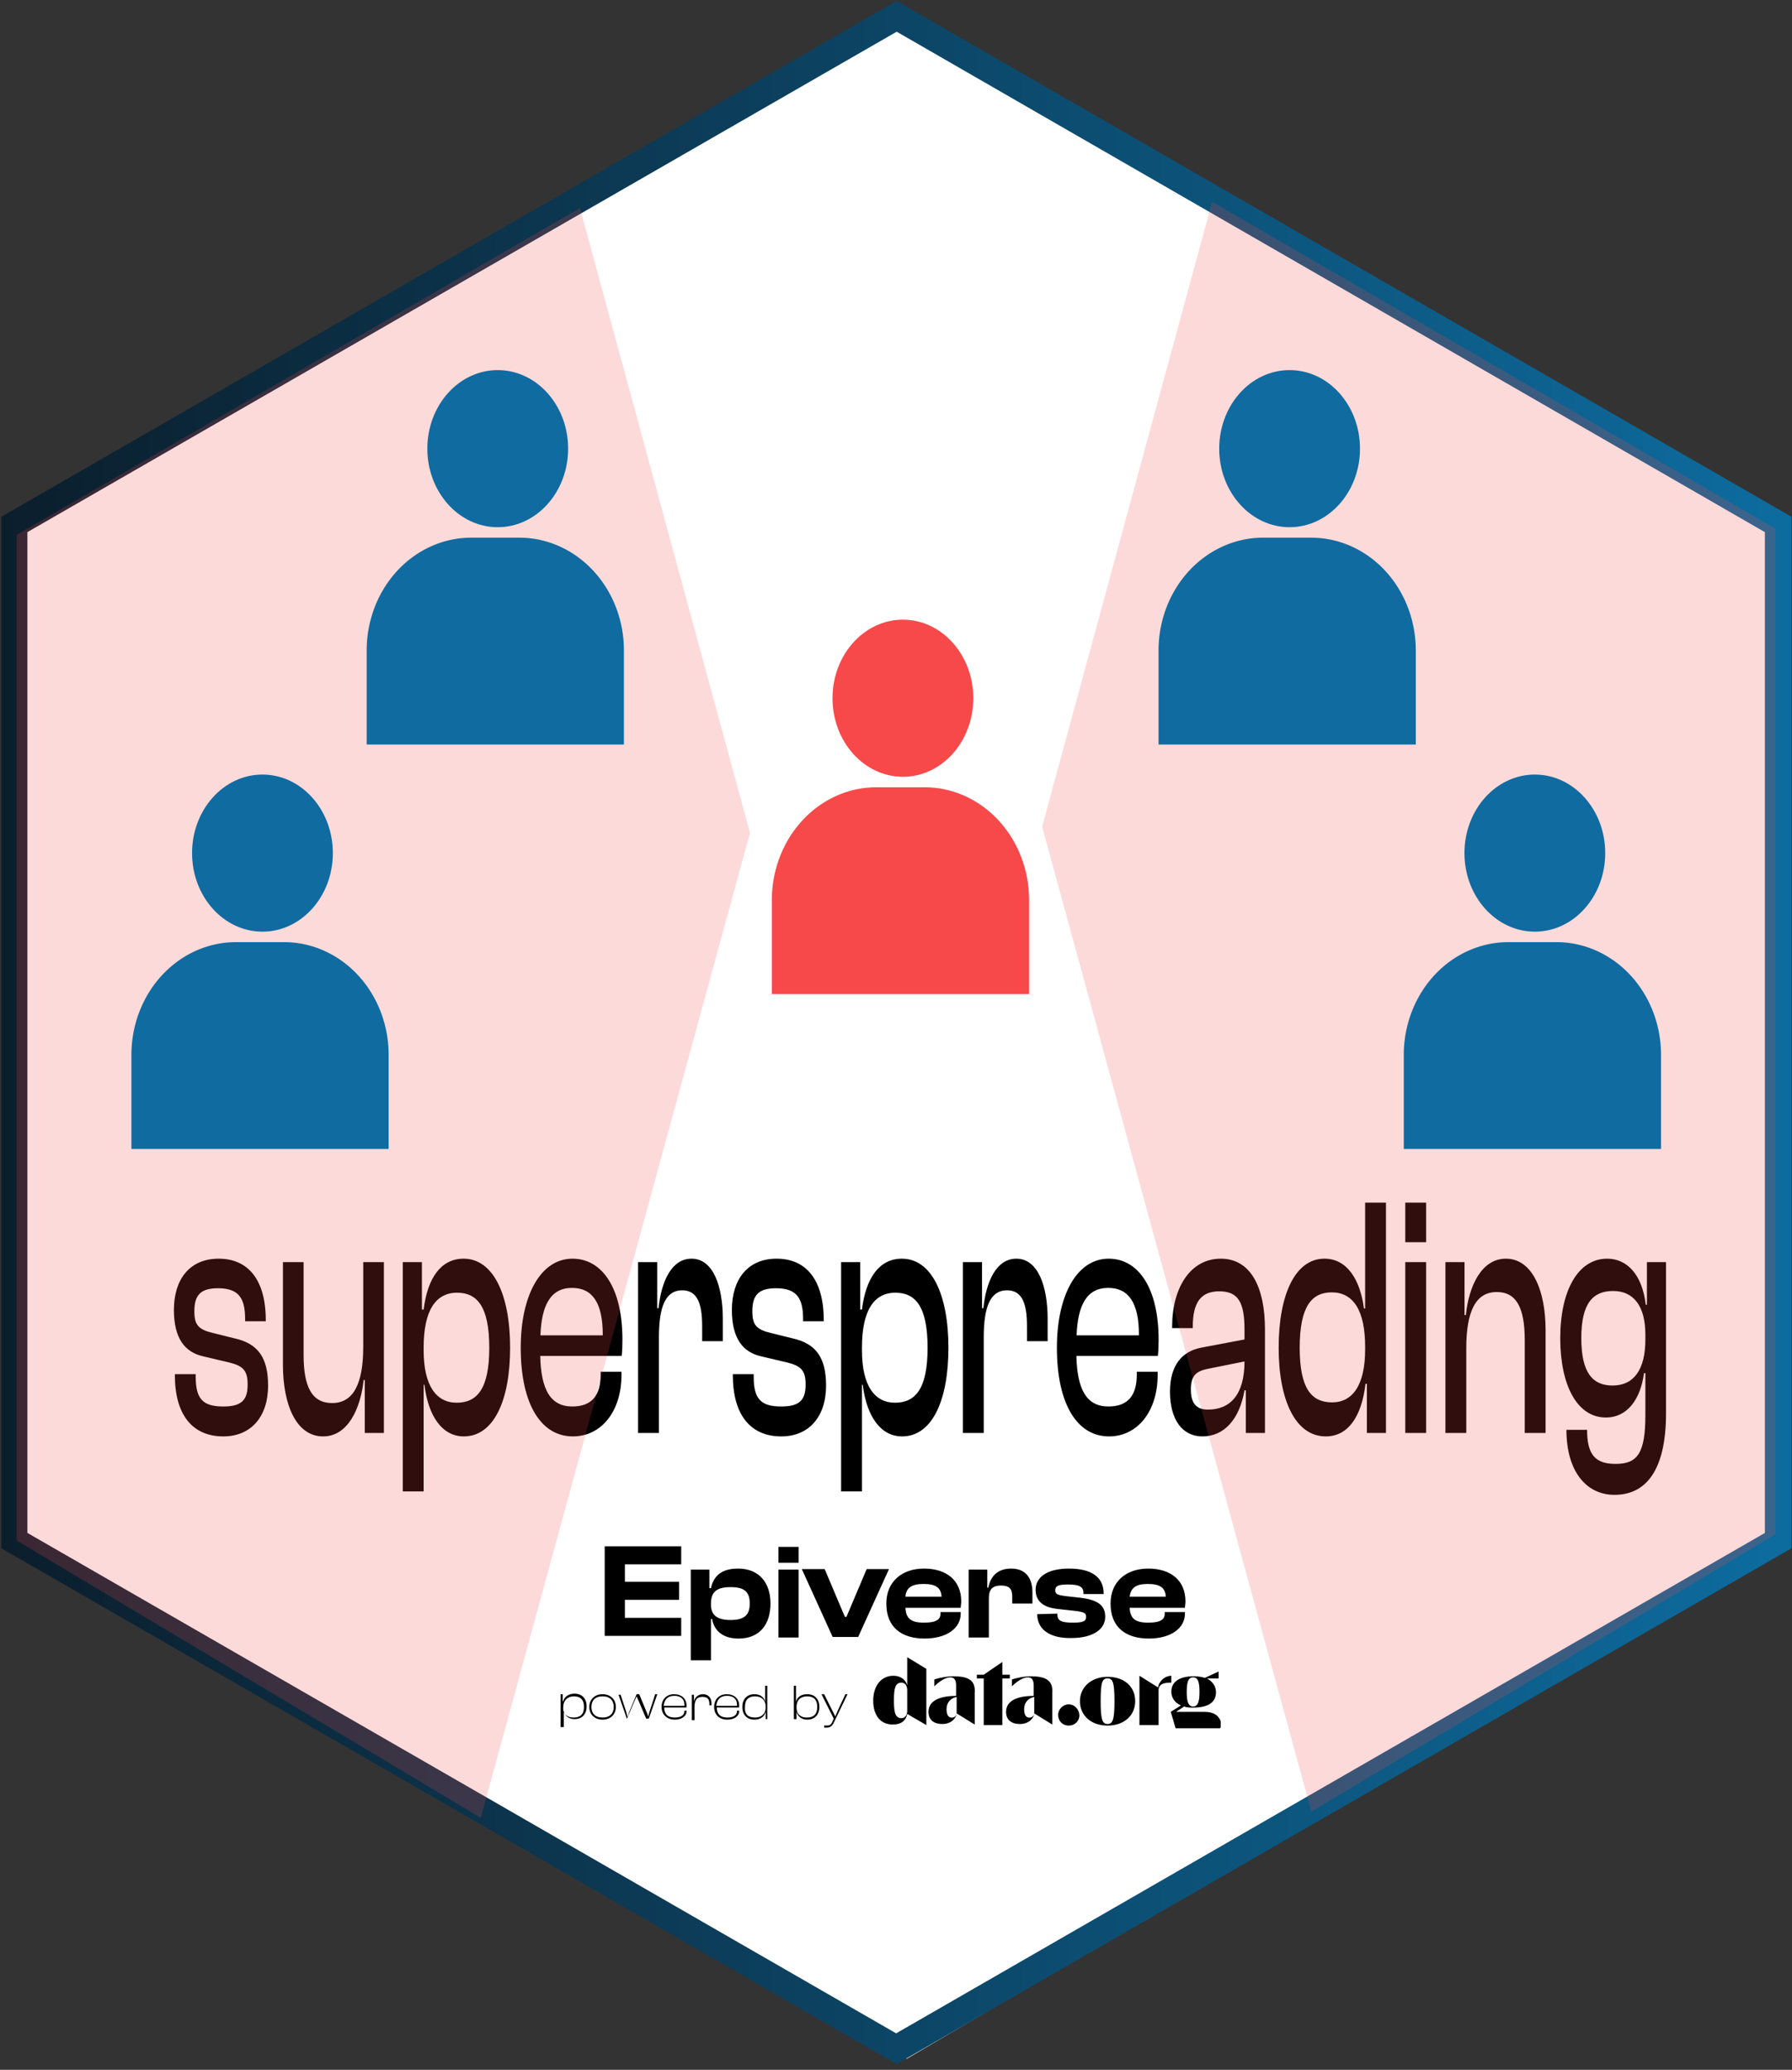 <svg xmlns="http://www.w3.org/2000/svg" width="2521" height="2911" viewBox="0 0 667.015 770.202"><rect x="0" y="0" width="667.015" height="770.202" fill="#333333" stroke="none"/><defs><linearGradient id="a" x1="133.059" x2="470.048" y1="392.074" y2="392.074" gradientTransform="matrix(.264 0 0 .264 -29.162 -34.601)" gradientUnits="userSpaceOnUse"><stop offset="0" style="stop-color:#0b1e2c"/><stop offset="1" style="stop-color:#0d6c9f"/></linearGradient></defs><path d="m94.56 94.492-43.643 25.8L7.01 94.958 6.743 43.82 50.386 18.02l43.909 25.336Z" style="fill:#fff;fill-opacity:1;stroke:none;stroke-width:2.223" transform="matrix(7.495 0 0 7.459 -44.161 -131.12)"/><path d="m94.016 94.727-43.97 25.042L6.45 94.074l.375-50.738 43.972-25.042L94.392 43.99Z" style="fill:#fff;fill-opacity:1;stroke-width:1.762" transform="matrix(7.495 0 0 7.459 -44.161 -131.12)"/><path d="m50.578 18.56 43.773 25.6-.353 49.961L50.4 119.514 6.451 94.328l.177-50.58Z" style="fill:#fff;fill-opacity:1;stroke-width:1.239" transform="matrix(7.495 0 0 7.459 -44.161 -131.12)"/><path d="M12.873 73.505h75.046v17.586H12.873z" class="st1" style="fill:none;stroke-width:.264" transform="matrix(7.495 0 0 7.459 -44.161 -131.12)"/><g aria-label="superspreading" class="st2 st3" style="font-weight:500;font-size:12.821px;font-family:&quot;Clash Display&quot;;-inkscape-font-specification:&quot;Clash Display, Medium&quot;;stroke-width:.144"><path d="M83.12 534.502c10.058 0 16.667-7.036 16.667-18.932 0-10.49-3.88-15.607-12.357-17.525l-8.261-2.047c-5.388-1.28-6.825-3.07-6.825-8.059 0-6.012 2.299-8.57 8.836-8.57 7.903 0 10.058 3.965 10.058 11.512v.768h7.687v-.384c0-15.095-6.61-22.898-17.53-22.898-10.99 0-16.666 7.931-16.666 19.06 0 10.618 4.095 15.734 10.848 17.27l9.77 2.302c5.1 1.28 6.825 2.942 6.825 8.187 0 5.628-2.084 8.187-9.052 8.187-7.471 0-10.273-2.687-10.273-11.001v-1.024h-7.759v.384c0 14.71 6.538 22.77 18.032 22.77zM120.261 534.502c9.196 0 13.937-10.234 15.087-20.98h.43v19.7h7.113v-63.575h-7.687v31.468c0 13.815-3.664 20.978-11.566 20.978-7.543 0-10.633-6.012-10.633-17.908v-34.538h-7.687v38.247c0 14.711 4.886 26.608 14.943 26.608zM157.69 554.969v-39.655h.287c1.437 11.64 6.61 19.188 14.656 19.188 11.135 0 17.241-13.304 17.241-33.004 0-19.7-6.25-33.13-17.313-33.13-8.406 0-13.434 7.163-14.871 18.931h-.647v-17.652h-7.112v85.322zm0-52.447v-1.151c0-13.688 4.454-20.34 12.428-20.34 7.472 0 11.997 5.117 11.997 20.467 0 15.223-4.454 20.468-12.14 20.468-7.616 0-12.285-6.396-12.285-19.444zM213.222 534.502c10.632 0 18.104-9.338 18.104-22.898v-1.151h-7.759v1.023c0 7.547-3.09 11.897-10.56 11.897-8.262 0-11.639-6.524-11.926-18.804h30.317c.215-1.92.287-3.71.287-6.013 0-19.316-7.543-30.189-18.607-30.189-11.638 0-19.253 13.304-19.253 33.131 0 21.235 7.687 33.004 19.397 33.004zm-.287-55.262c7.615 0 11.422 5.629 11.422 17.398v.255h-23.204c.431-11.384 3.88-17.653 11.782-17.653zM245.263 533.222v-35.69c0-11.384 2.514-17.396 8.62-17.396 5.317 0 7.472 4.221 7.472 13.304v5.628h7.687v-8.315c0-12.024-3.52-22.386-11.638-22.386-7.328 0-11.207 8.187-12.285 18.42h-.503v-17.14h-7.112v63.575zM290.81 534.502c10.057 0 16.666-7.036 16.666-18.932 0-10.49-3.88-15.607-12.356-17.525l-8.262-2.047c-5.388-1.28-6.825-3.07-6.825-8.059 0-6.012 2.3-8.57 8.837-8.57 7.902 0 10.057 3.965 10.057 11.512v.768h7.687v-.384c0-15.095-6.61-22.898-17.529-22.898-10.991 0-16.667 7.931-16.667 19.06 0 10.618 4.095 15.734 10.848 17.27l9.77 2.302c5.101 1.28 6.825 2.942 6.825 8.187 0 5.628-2.083 8.187-9.052 8.187-7.471 0-10.273-2.687-10.273-11.001v-1.024h-7.759v.384c0 14.71 6.538 22.77 18.032 22.77zM320.838 554.969v-39.655h.288c1.436 11.64 6.609 19.188 14.655 19.188 11.135 0 17.242-13.304 17.242-33.004 0-19.7-6.25-33.13-17.314-33.13-8.405 0-13.434 7.163-14.87 18.931h-.647v-17.652h-7.112v85.322zm0-52.447v-1.151c0-13.688 4.454-20.34 12.429-20.34 7.471 0 11.997 5.117 11.997 20.467 0 15.223-4.454 20.468-12.141 20.468-7.615 0-12.285-6.396-12.285-19.444zM366.17 533.222v-35.69c0-11.384 2.514-17.396 8.62-17.396 5.316 0 7.471 4.221 7.471 13.304v5.628h7.687v-8.315c0-12.024-3.52-22.386-11.638-22.386-7.327 0-11.207 8.187-12.284 18.42h-.503v-17.14h-7.112v63.575zM412.794 534.502c10.632 0 18.103-9.338 18.103-22.898v-1.151h-7.759v1.023c0 7.547-3.089 11.897-10.56 11.897-8.262 0-11.638-6.524-11.925-18.804h30.316c.216-1.92.287-3.71.287-6.013 0-19.316-7.543-30.189-18.606-30.189-11.638 0-19.253 13.304-19.253 33.131 0 21.235 7.687 33.004 19.397 33.004zm-.288-55.262c7.615 0 11.423 5.629 11.423 17.398v.255h-23.205c.431-11.384 3.88-17.653 11.782-17.653zM447.564 534.502c8.118 0 13.793-6.396 15.661-17.142h.503v15.862h7.112v-38.631c0-15.223-5.1-26.224-16.451-26.224-11.35 0-18.104 10.873-18.104 25.328v.512h7.687v-.512c0-9.338 3.233-13.175 9.842-13.175 6.825 0 9.411 3.71 9.411 14.199v3.71l-16.236 3.07c-7.04 1.407-11.494 6.523-11.494 16.373 0 10.49 4.67 16.63 12.07 16.63zm-4.31-17.525c0-4.99 1.94-6.652 5.962-7.548l14.01-2.814c0 12.536-5.46 17.909-13.579 17.909-4.454 0-6.393-2.43-6.393-7.547zM493.47 534.502c8.046 0 13.29-6.908 14.799-19.572h.503v18.292h7.112v-85.706h-7.759v39.4h-.43c-1.438-10.746-6.25-18.549-14.728-18.549-10.848 0-17.026 13.304-17.026 33.131 0 19.572 6.25 33.004 17.529 33.004zm-9.699-33.004c0-15.35 4.455-20.595 11.926-20.595 7.974 0 12.428 6.652 12.428 20.212v1.023c0 13.304-4.67 19.7-12.284 19.7-7.687 0-12.07-5.117-12.07-20.34zM530.827 462.227v-14.71h-7.76v14.71zm0 70.995v-63.575h-7.76v63.575zM545.77 533.222v-31.468c0-13.815 3.52-20.979 11.35-20.979 7.4 0 10.417 6.013 10.417 17.91v34.537h7.758v-38.247c0-14.711-4.885-26.608-14.799-26.608-9.051 0-13.793 10.234-14.87 20.98h-.504v-19.7h-7.112v63.575zM597.71 527.466c8.118 0 12.93-6.908 14.224-16.502h.503v15.607c0 14.199-2.946 18.164-11.064 18.164-7.615 0-10.632-3.454-10.632-12.664h-7.687c0 15.35 7.328 24.177 17.888 24.177 11.71 0 19.181-9.082 19.181-30.445v-56.156h-7.112v15.862h-.43c-1.294-11.13-6.897-17.142-14.369-17.142-10.847 0-17.457 11.897-17.457 29.55s6.322 29.55 16.954 29.55zm-9.124-29.55c0-13.047 4.382-17.524 11.853-17.524 7.544 0 11.998 5.5 11.998 16.246v1.79c0 11.257-4.31 17.142-12.213 17.142-7.328 0-11.638-4.606-11.638-17.653z"/></g><path d="M50.423 19.16 93.54 44.126v49.927l-43.143 24.964L7.253 94.052V44.125l43.17-24.964m0-1.534L5.96 43.357V94.82l44.463 25.73L94.86 94.82V43.358z" class="st4" style="fill:url(#a);stroke-width:.264" transform="matrix(7.495 0 0 7.459 -44.161 -131.12)"/><path d="M225.08 609.131v-33.73h28.48v6.706h-20.964v6.51h20.173v6.706h-20.173v6.707h20.964v6.706h-28.48zM257.12 617.81v-33.73h6.922v6.903h.593c.99-4.734 4.154-7.298 10.087-7.298 7.713 0 12.065 5.129 12.065 13.019 0 7.89-4.154 13.019-11.867 13.019-5.933 0-9.098-2.96-9.889-7.299h-.396v15.386zm14.833-14.991c4.747 0 7.12-1.578 7.12-6.115s-2.175-6.115-7.12-6.115c-4.944 0-7.318 1.578-7.318 6.115v.394c0 4.143 2.572 5.72 7.318 5.72zM289.753 581.515v-5.917h7.516v5.917zm0 27.616V584.08h7.516v25.248h-7.516zM309.927 609.131l-11.472-25.249h8.505l7.515 17.753h.594l7.515-17.753h8.307l-11.471 25.249zM329.902 596.704c0-8.088 5.736-13.019 14.042-13.019 8.307 0 13.845 4.34 13.845 12.23 0 .986-.198 1.578-.198 2.367h-20.569c.198 3.945 1.978 5.523 6.922 5.523 4.55 0 6.131-1.183 6.131-3.353v-.592h7.516v.592c0 5.523-5.34 9.27-13.449 9.27-8.504 0-14.24-4.142-14.24-13.018zm7.12-2.564h13.449c-.198-3.354-2.176-4.735-6.725-4.735-4.548 0-6.526 1.578-6.724 4.735zM360.558 609.131V584.08h6.922v6.706h.395c.791-4.142 3.363-7.101 8.505-7.101 5.735 0 7.91 3.945 7.91 8.877v4.142h-7.515v-2.762c0-2.761-1.186-3.945-4.153-3.945-3.362 0-4.549 1.578-4.549 4.734v14.597h-7.515zM386.07 600.649l7.516-.197v.394c0 2.17 1.385 2.96 5.736 2.96 3.956 0 4.944-.593 4.944-2.17 0-1.382-.79-1.776-3.757-2.17l-7.12-.79c-4.945-.591-7.911-2.761-7.911-7.1 0-4.34 3.757-7.891 12.46-7.891 8.306 0 12.855 3.156 12.855 9.271v.197h-7.515v-.394c0-1.973-.99-3.156-5.736-3.156-3.758 0-4.747.591-4.747 2.17 0 1.38.791 1.775 3.956 2.17l5.34.591c6.724.79 9.295 2.959 9.295 7.101 0 4.734-4.746 7.89-12.46 7.89-8.108.198-12.855-3.156-12.855-8.876zM413.364 596.704c0-8.088 5.736-13.019 14.042-13.019 8.307 0 13.845 4.34 13.845 12.23 0 .986-.198 1.578-.198 2.367h-20.569c.198 3.945 1.978 5.523 6.922 5.523 4.55 0 6.132-1.183 6.132-3.353v-.592h7.515v.592c0 5.523-5.34 9.27-13.449 9.27-8.504 0-14.24-4.142-14.24-13.018zm7.12-2.564h13.45c-.199-3.354-2.176-4.735-6.725-4.735-4.55 0-6.33 1.578-6.725 4.735z"/><path d="M336 528.3c-1.1 0-2 .9-2 2s.8 2 2 2c1.1 0 2-.8 2-2-.1-1.1-.9-2-2-2m7.3-5.2c-3 0-5.2 1.9-5.2 4.6 0 2.7 2.1 4.6 5.2 4.6s5.2-1.9 5.2-4.6c0-2.8-2.1-4.6-5.2-4.6m0 8.9c-1 0-1.3-.9-1.3-4.3 0-3.6.3-4.3 1.3-4.3s1.3.8 1.3 4.3c0 3.4-.3 4.3-1.3 4.3m12-9.1c-1.1 0-2.3.9-2.5 2.2l-3.5-2.2v9.3h3.6v-6.6c0-1.4 1.6-1.4 2.4-1.4zm6.2 6.8h-5.3l1.5-1c.6.2.9.2 1.7.2 2.9 0 4.3-1 4.3-2.9 0-1.1-.6-2-1.7-2.6h2.2v-1.3l-2.6 1.2c-.6-.2-1.3-.3-2.1-.3-2.9 0-4.2 1.2-4.2 2.9 0 1.2.7 2.1 1.8 2.6l-1.9 1.2.9 3.1h8.4c0-.1 0-.1.1-.2v-1.1c-.4-1.1-1.3-1.8-3.1-1.8m-2.1-6.5c1 0 1.2 1.1 1.2 2.8 0 1.5-.2 2.7-1.2 2.7s-1.2-1.2-1.2-2.7c0-1.7.2-2.8 1.2-2.8m-45.2-.2c-.9 0-2.3.2-3.5.6v1.3c.8-.8 2-1.7 3-1.7s1.1.9 1.1 1.6v1.9c-3.6 0-5.2 1.2-5.2 3 0 1.6 1.1 2.3 2.6 2.3 1.6 0 2.6-1 2.7-2l3.4 2.1v-5.9c.2-2.5-1.2-3.2-4.1-3.2m.7 6.9c0 .4-.3.9-.9.9-.7 0-1-.6-1-1.6s.5-2 1.9-2.3zm10-7.2h-1.4v-2.4l-3.5 2.4h-1.3v.7h1.3v8.8h3.5v-8.8h1.4zm-19.3-3.3v5.3c-.3-1.1-1.3-1.8-2.6-1.8-2.3 0-3.8 1.9-3.8 4.7 0 2.7 1.3 4.5 3.7 4.5 1.6 0 2.5-.8 2.7-2l3.6 2.1v-10.6zm0 10.1c0 .8-.4 1.4-1.1 1.4-1.3 0-1.4-1.5-1.4-3.4 0-2.1.2-3.3 1.4-3.3.7 0 1.1.6 1.1 1.4zm23.2-6.5c-.9 0-2.3.2-3.5.6v1.3c.8-.8 2-1.7 3-1.7s1.1.9 1.1 1.6v1.9c-3.6 0-5.2 1.2-5.2 3 0 1.6 1.1 2.3 2.6 2.3 1.6 0 2.6-1 2.7-2l3.4 2.1v-5.9c.2-2.5-1.3-3.2-4.1-3.2m.7 6.9c0 .4-.3.9-.9.9-.7 0-1-.6-1-1.6s.5-2 1.9-2.3z" class="st12" style="clip-rule:evenodd;fill-rule:evenodd" transform="matrix(1.978 0 0 1.973 -266.793 -408.116)"/><path d="M208.664 642.862v-12.427h.792v2.564h.197c.396-1.578 1.978-2.762 4.154-2.762 2.966 0 4.549 1.973 4.549 4.734 0 2.762-1.583 4.735-4.55 4.735-1.977 0-3.56-1.184-3.955-2.96v5.918h-1.187zm4.747-3.748c2.373 0 3.956-.986 3.956-3.945 0-2.96-1.583-3.945-3.758-3.945-2.373 0-3.956 1.578-3.956 3.945v.197c-.197 2.367 1.385 3.748 3.758 3.748zM219.344 635.169c0-2.762 1.978-4.734 4.945-4.734 2.967 0 4.944 1.972 4.944 4.734 0 2.761-1.977 4.734-4.944 4.734-2.967 0-4.945-1.973-4.945-4.734zm9.098 0c0-2.367-1.384-3.945-4.153-3.945-2.769 0-4.153 1.578-4.153 3.945s1.384 3.945 4.153 3.945c2.769 0 4.153-1.578 4.153-3.945zM233.387 639.706l-3.165-9.074h.791l2.176 6.707.395 1.578.594-1.776 2.769-6.706h.988l2.77 6.706.593 1.578.395-1.578 2.176-6.706h.79l-3.164 9.073h-.988l-2.77-6.51-.79-1.774-.792 1.775-2.768 6.51zM246.242 635.169c0-2.762 1.78-4.734 4.747-4.734 2.57 0 4.549 1.578 4.549 4.142v.789h-8.307c0 2.367 1.187 3.748 3.956 3.748 2.373 0 3.56-.986 3.56-2.367v-.197h.79v.197c0 1.972-1.977 3.156-4.35 3.156-2.967 0-4.945-1.973-4.945-4.734zm.791-.395h7.714v-.394c0-2.17-1.385-3.354-3.758-3.354-2.571 0-3.758 1.578-3.956 3.748zM257.515 639.706v-9.074h.792v2.564c.197-1.38 1.384-2.761 3.362-2.761 2.175 0 3.164 1.578 3.164 3.353v.789h-.79v-.592c0-1.775-.792-2.564-2.572-2.564-2.176 0-2.967 1.38-2.967 3.748v4.931h-.989zM265.822 635.169c0-2.762 1.78-4.734 4.747-4.734 2.57 0 4.549 1.578 4.549 4.142v.789h-8.307c0 2.367 1.187 3.748 3.956 3.748 2.373 0 3.56-.986 3.56-2.367v-.197h.79v.197c0 1.972-1.977 3.156-4.35 3.156-3.165 0-4.945-1.973-4.945-4.734zm.791-.395h7.714v-.394c0-2.17-1.385-3.354-3.758-3.354-2.571 0-3.758 1.578-3.956 3.748zM276.304 635.169c0-2.762 1.583-4.734 4.55-4.734 2.175 0 3.56 1.183 3.955 2.761v-5.918h.79v12.428h-.592v-2.762c-.396 1.775-1.978 2.959-4.154 2.959-2.966 0-4.549-1.973-4.549-4.734zm4.747 3.945c2.373 0 3.956-1.381 3.956-3.748v-.197c0-2.565-1.583-3.945-3.956-3.945-2.176 0-3.758.986-3.758 3.945-.198 2.959 1.385 3.945 3.758 3.945zM295.489 639.706v-12.428h.79v5.918c.396-1.578 1.78-2.761 4.154-2.761 2.967 0 4.55 1.972 4.55 4.734 0 2.761-1.583 4.734-4.55 4.734-1.978 0-3.56-1.184-3.955-2.959v2.762zm4.746-.592c2.374 0 3.956-.986 3.956-3.945 0-2.96-1.582-3.945-3.758-3.945-2.57 0-3.955 1.578-3.955 3.945v.197c0 2.367 1.384 3.748 3.757 3.748zM306.762 642.862v-.79h1.187c.989 0 1.384-.394 1.78-1.183l.593-1.38-4.549-9.074h.99l2.966 5.917 1.186 2.367.99-2.367 2.768-5.917h.791l-5.142 10.651c-.593 1.184-1.384 1.776-2.571 1.776z"/><g style="fill:#f8494a;fill-opacity:1" transform="matrix(3.27 0 0 3.527 257.483 30.84)"><ellipse cx="24.035" cy="64.922" rx="8.012" ry="8.288" style="fill:#f8494a;fill-opacity:1;stroke-width:1.999"/><path d="M21.023 74.315h5.471A11.906 11.906 45 0 1 38.4 86.22v9.918H9.117v-9.918a11.906 11.906 135 0 1 11.906-11.906z" style="fill:#f8494a;fill-opacity:1;stroke-width:1.793"/></g><g style="fill:#106ba0;fill-opacity:1"><path d="M105.484 16.023 92.267-25.692 48.484-3.868v67.132l36.073 18.51zM128.186 15.609l13.217-41.716 43.783 21.825V62.85l-36.073 18.51z" style="opacity:.2;fill:#f8494a;fill-opacity:1;stroke-width:1.79" transform="matrix(4.789 0 0 5.574 -225.991 220.606)"/><g transform="matrix(3.27 0 0 3.527 106.67 -62.032)"><ellipse cx="24.035" cy="64.922" rx="8.012" ry="8.288" style="fill:#106ba0;fill-opacity:1;stroke-width:1.999"/><path d="M21.023 74.315h5.471A11.906 11.906 45 0 1 38.4 86.22v9.918H9.117v-9.918a11.906 11.906 135 0 1 11.906-11.906z" style="fill:#106ba0;fill-opacity:1;stroke-width:1.793"/></g><g style="fill:#106ba0;fill-opacity:1" transform="matrix(3.27 0 0 3.527 19.097 88.472)"><ellipse cx="24.035" cy="64.922" rx="8.012" ry="8.288" style="fill:#106ba0;fill-opacity:1;stroke-width:1.999"/><path d="M21.023 74.315h5.471A11.906 11.906 45 0 1 38.4 86.22v9.918H9.117v-9.918a11.906 11.906 135 0 1 11.906-11.906z" style="fill:#106ba0;fill-opacity:1;stroke-width:1.793"/></g><g style="fill:#106ba0;fill-opacity:1" transform="matrix(3.27 0 0 3.527 401.419 -62.032)"><ellipse cx="24.035" cy="64.922" rx="8.012" ry="8.288" style="fill:#106ba0;fill-opacity:1;stroke-width:1.999"/><path d="M21.023 74.315h5.471A11.906 11.906 45 0 1 38.4 86.22v9.918H9.117v-9.918a11.906 11.906 135 0 1 11.906-11.906z" style="fill:#106ba0;fill-opacity:1;stroke-width:1.793"/></g><g style="fill:#106ba0;fill-opacity:1" transform="matrix(3.27 0 0 3.527 492.7 88.472)"><ellipse cx="24.035" cy="64.922" rx="8.012" ry="8.288" style="fill:#106ba0;fill-opacity:1;stroke-width:1.999"/><path d="M21.023 74.315h5.471A11.906 11.906 45 0 1 38.4 86.22v9.918H9.117v-9.918a11.906 11.906 135 0 1 11.906-11.906z" style="fill:#106ba0;fill-opacity:1;stroke-width:1.793"/></g></g></svg>
